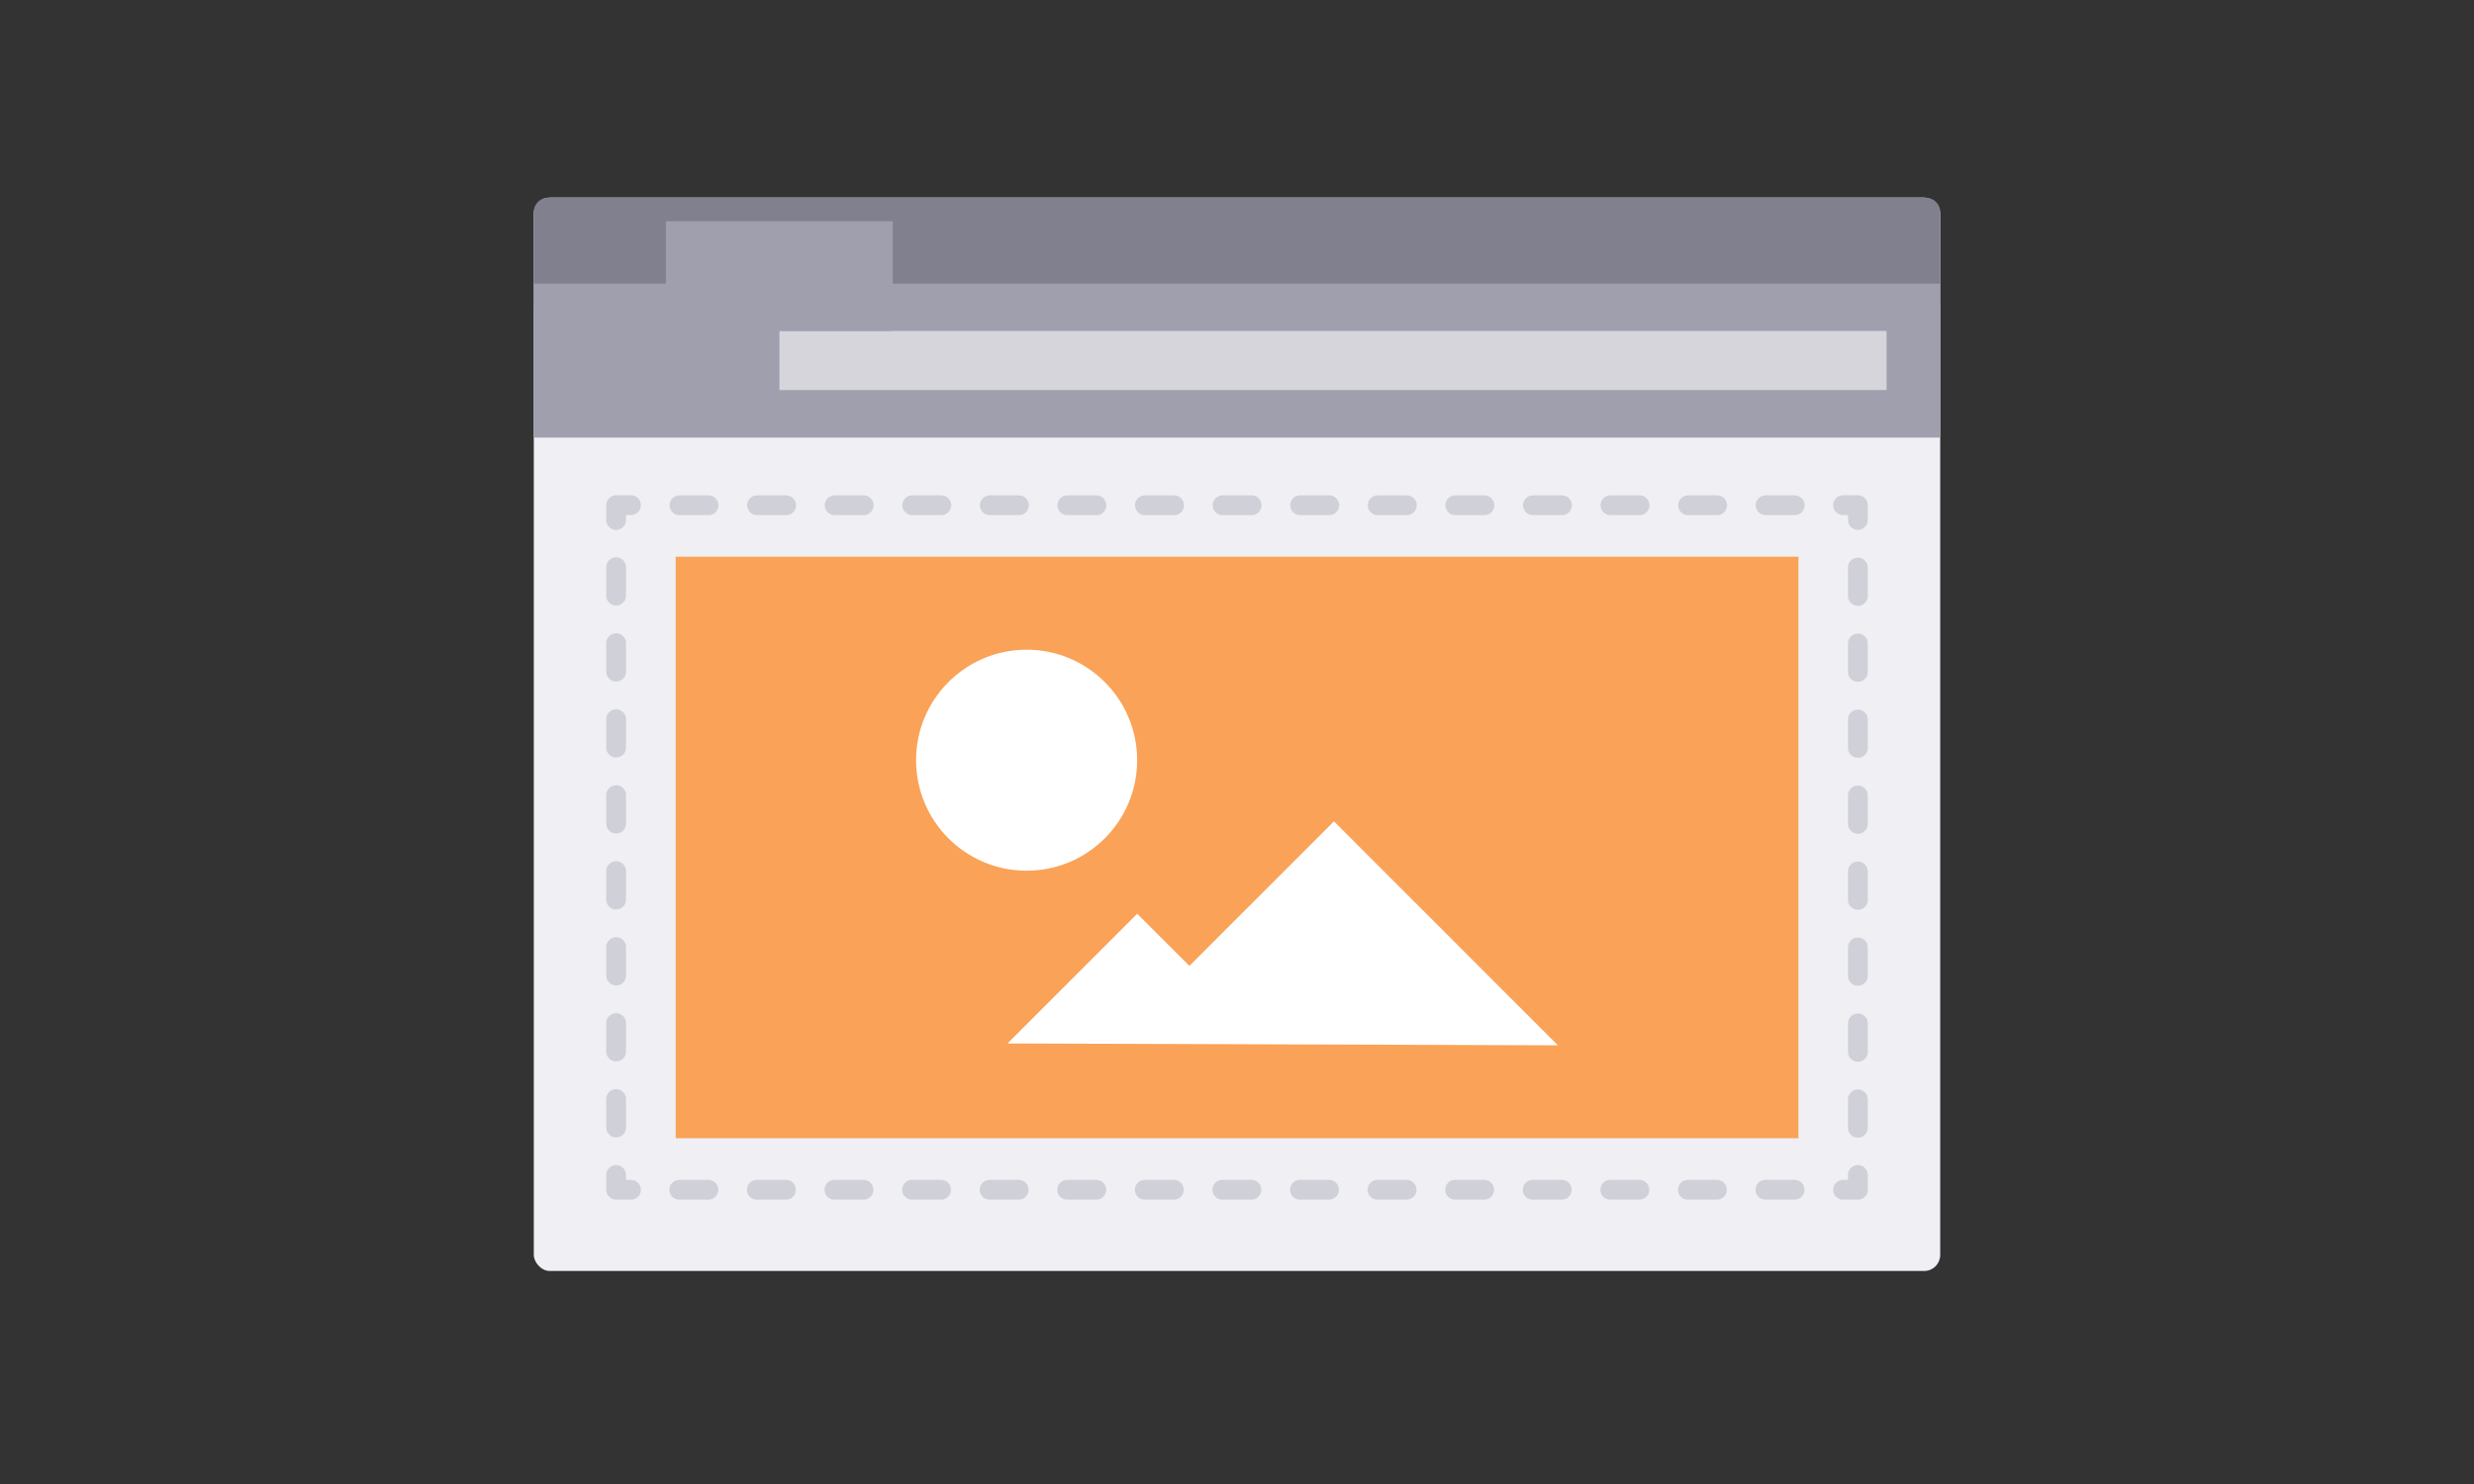 <svg id="Layer_1" data-name="Layer 1" xmlns="http://www.w3.org/2000/svg" viewBox="0 0 250 150"><rect x="0" y="0" width="250" height="150" fill="#333333" stroke="none"/><defs><style>.cls-1{fill:#efeff4;}.cls-2,.cls-3,.cls-4{fill:none;stroke:#d0d0d8;stroke-linecap:round;stroke-linejoin:round;stroke-width:2px;}.cls-3{stroke-dasharray:2.94 4.9;}.cls-4{stroke-dasharray:2.88 4.8;}.cls-5{fill:#faa257;}.cls-6{fill:#80808e;}.cls-7{fill:#9f9fad;}.cls-8{fill:#d5d5db;}.cls-9{fill:#fff;}</style></defs><title>new-spot-illustrations-FINAL</title><rect class="cls-1" x="53.94" y="19.97" width="142.12" height="108.5" rx="1.63"/><polyline class="cls-2" points="187.74 118.76 187.74 120.26 186.24 120.26"/><line class="cls-3" x1="181.34" y1="120.26" x2="66.21" y2="120.26"/><polyline class="cls-2" points="63.76 120.26 62.26 120.26 62.26 118.76"/><line class="cls-4" x1="62.26" y1="113.97" x2="62.26" y2="54.96"/><polyline class="cls-2" points="62.26 52.56 62.26 51.06 63.76 51.06"/><line class="cls-3" x1="68.66" y1="51.07" x2="183.79" y2="51.07"/><polyline class="cls-2" points="186.24 51.06 187.74 51.06 187.74 52.56"/><line class="cls-4" x1="187.74" y1="57.36" x2="187.74" y2="116.36"/><rect class="cls-5" x="68.28" y="56.27" width="113.45" height="58.78"/><path class="cls-6" d="M196.06,30.76V21.41A1.43,1.43,0,0,0,194.62,20H55.38a1.43,1.43,0,0,0-1.44,1.44v9.35Z"/><rect class="cls-7" x="53.94" y="28.67" width="142.12" height="15.56"/><rect class="cls-8" x="78.76" y="33.45" width="111.88" height="5.98"/><rect class="cls-7" x="67.29" y="22.36" width="22.93" height="11.09"/><circle class="cls-9" cx="103.74" cy="76.84" r="11.17"/><polygon class="cls-9" points="101.81 105.47 114.92 92.36 120.19 97.63 134.8 83.02 157.43 105.66 101.81 105.47"/></svg>